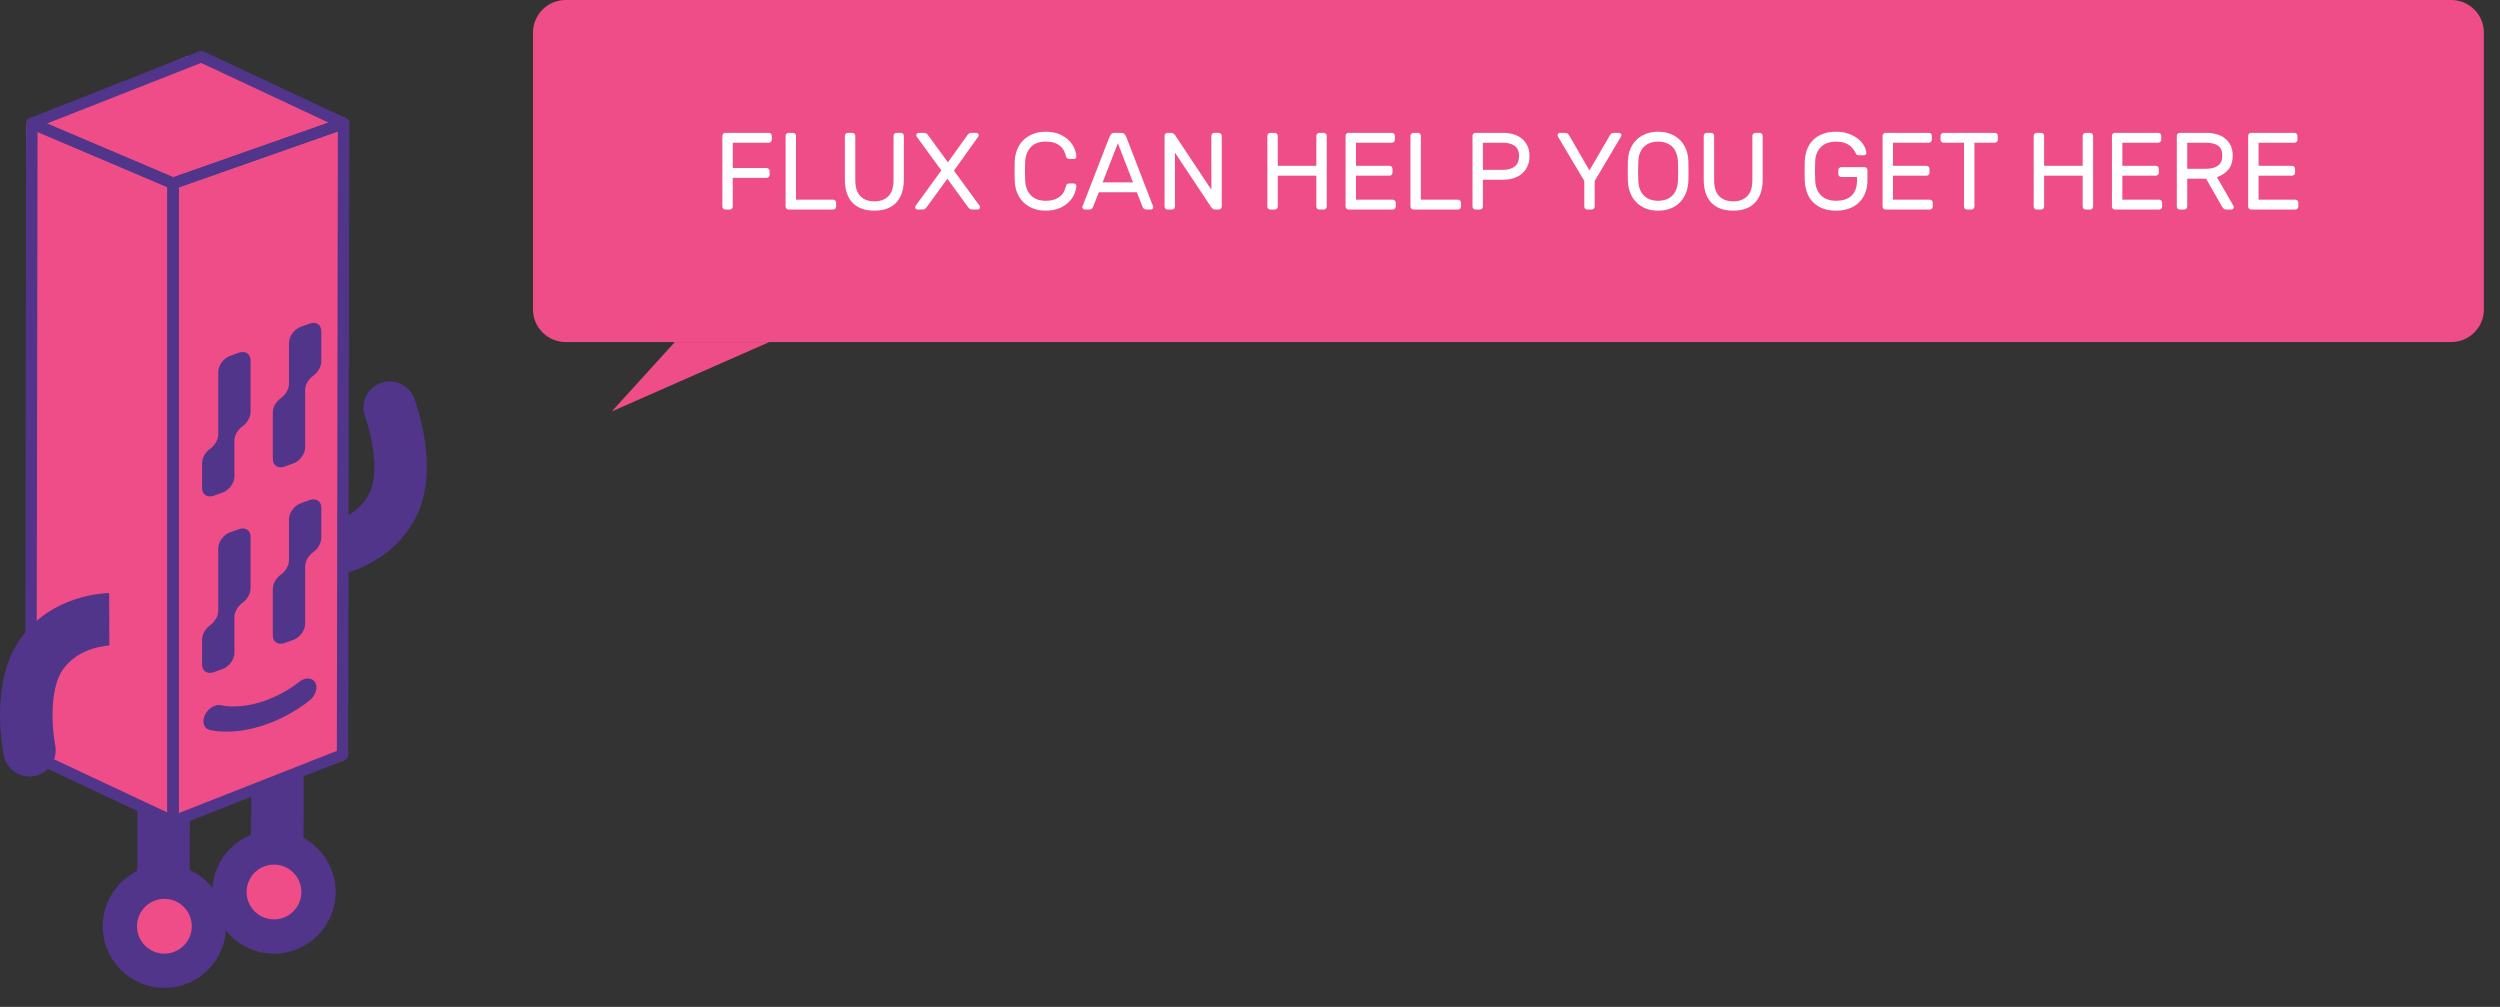 <?xml version="1.0" encoding="utf-8"?>
<!-- Generator: Adobe Illustrator 22.1.0, SVG Export Plug-In . SVG Version: 6.00 Build 0)  -->
<svg width="365" height="147" version="1.1" id="Layer_1" xmlns="http://www.w3.org/2000/svg" xmlns:xlink="http://www.w3.org/1999/xlink" x="0px" y="0px"
	 viewBox="0 0 365 147" style="enable-background:new 0 0 365 147;" xml:space="preserve">
<rect x="0" y="0" width="365" height="147" fill="#333333" stroke="none"/>
<style type="text/css">
	.st0{fill:#EE4D87;}
	.st1{fill:#FFFFFF;}
	.st2{fill:#50358B;}
</style>
<polyline class="st0" points="112.315,49.94 89.319,60.069 98.523,49.94 "/>
<path class="st0" d="M112.315,49.94h245.563c2.633,0,4.768-2.135,4.768-4.768V4.768c0-2.633-2.135-4.768-4.768-4.768
	L82.584,0c-2.633,0-4.768,2.135-4.768,4.768v40.404c0,2.633,2.135,4.768,4.768,4.768h15.648"/>
<g>
	<path class="st1" d="M112.25,19.395c0.117,0,0.218,0.043,0.304,0.128c0.085,0.086,0.128,0.186,0.128,0.304v0.576
		c0,0.117-0.043,0.219-0.128,0.304c-0.085,0.086-0.186,0.129-0.304,0.129h-5.264v3.695h4.944
		c0.117,0,0.219,0.043,0.304,0.128c0.085,0.086,0.128,0.188,0.128,0.305v0.575c0,0.118-0.043,0.219-0.128,0.305
		c-0.085,0.085-0.187,0.128-0.304,0.128h-4.944v4.191c0,0.118-0.043,0.219-0.128,0.305
		c-0.085,0.085-0.187,0.128-0.304,0.128h-0.656c-0.118,0-0.219-0.043-0.304-0.128
		c-0.085-0.086-0.128-0.186-0.128-0.305V19.826c0-0.117,0.043-0.218,0.128-0.304
		c0.085-0.085,0.186-0.128,0.304-0.128H112.25z"/>
	<path class="st1" d="M121.642,29.154c0.117,0,0.219,0.043,0.304,0.128c0.085,0.086,0.128,0.186,0.128,0.305v0.575
		c0,0.118-0.043,0.219-0.128,0.305c-0.085,0.085-0.187,0.128-0.304,0.128h-6.512c-0.118,0-0.219-0.043-0.304-0.128
		c-0.085-0.086-0.128-0.186-0.128-0.305V19.826c0-0.117,0.043-0.218,0.128-0.304
		c0.085-0.085,0.186-0.128,0.304-0.128h0.656c0.117,0,0.218,0.043,0.304,0.128c0.085,0.086,0.128,0.186,0.128,0.304
		v9.328H121.642z"/>
	<path class="st1" d="M131.53,19.395c0.117,0,0.218,0.043,0.304,0.128c0.085,0.086,0.128,0.186,0.128,0.304v6.4
		c0,0.661-0.083,1.267-0.248,1.816c-0.166,0.549-0.422,1.026-0.768,1.432c-0.347,0.405-0.792,0.72-1.336,0.944
		c-0.544,0.224-1.194,0.336-1.952,0.336c-0.768,0-1.424-0.112-1.968-0.336c-0.544-0.225-0.989-0.539-1.336-0.944
		s-0.6-0.883-0.76-1.432c-0.16-0.55-0.24-1.155-0.24-1.816v-6.4c0-0.117,0.043-0.218,0.128-0.304
		c0.085-0.085,0.186-0.128,0.304-0.128h0.656c0.118,0,0.219,0.043,0.305,0.128c0.085,0.086,0.128,0.186,0.128,0.304
		v6.481c0,1.045,0.245,1.821,0.735,2.328c0.491,0.507,1.174,0.76,2.048,0.76s1.56-0.253,2.056-0.76
		s0.744-1.283,0.744-2.328v-6.481c0-0.117,0.042-0.218,0.128-0.304c0.085-0.085,0.186-0.128,0.304-0.128H131.53z"/>
	<path class="st1" d="M138.314,26.099l-3.008,4.128c-0.054,0.064-0.123,0.142-0.208,0.231
		c-0.085,0.091-0.234,0.137-0.448,0.137h-0.688c-0.096,0-0.179-0.035-0.248-0.104s-0.104-0.151-0.104-0.248
		c0-0.021,0.003-0.045,0.008-0.071c0.005-0.027,0.019-0.061,0.04-0.104l3.776-5.184l-3.616-4.96
		c-0.032-0.065-0.048-0.123-0.048-0.177c0-0.096,0.035-0.178,0.104-0.248c0.069-0.068,0.151-0.103,0.248-0.103
		h0.752c0.213,0,0.368,0.054,0.464,0.16c0.096,0.106,0.165,0.186,0.208,0.24l2.848,3.903l2.784-3.888
		c0.043-0.054,0.112-0.136,0.208-0.248s0.251-0.168,0.464-0.168h0.688c0.096,0,0.179,0.035,0.248,0.103
		c0.069,0.07,0.104,0.152,0.104,0.248c0,0.054-0.016,0.112-0.048,0.177l-3.568,4.991l3.76,5.152
		c0.021,0.043,0.035,0.077,0.04,0.104c0.005,0.026,0.008,0.051,0.008,0.071c0,0.097-0.035,0.179-0.104,0.248
		s-0.152,0.104-0.248,0.104h-0.752c-0.213,0-0.362-0.046-0.448-0.137c-0.085-0.09-0.155-0.168-0.208-0.231
		L138.314,26.099z"/>
	<path class="st1" d="M149.673,23.65c-0.021,0.48-0.032,0.928-0.032,1.344s0.01,0.864,0.032,1.345
		c0.032,0.885,0.301,1.603,0.808,2.151c0.506,0.55,1.234,0.824,2.184,0.824c0.512,0,0.944-0.065,1.296-0.192
		s0.642-0.293,0.872-0.495c0.23-0.203,0.405-0.435,0.528-0.696c0.123-0.262,0.216-0.525,0.28-0.792
		c0.021-0.117,0.074-0.205,0.16-0.265c0.085-0.058,0.17-0.088,0.256-0.088h0.736
		c0.096,0,0.178,0.035,0.248,0.104s0.104,0.152,0.104,0.248c-0.011,0.352-0.102,0.735-0.273,1.151
		c-0.17,0.416-0.435,0.809-0.792,1.177s-0.815,0.675-1.376,0.92c-0.56,0.245-1.24,0.368-2.04,0.368
		c-0.693,0-1.312-0.11-1.855-0.328c-0.544-0.219-1.011-0.52-1.4-0.904s-0.69-0.84-0.904-1.368
		c-0.213-0.527-0.331-1.106-0.352-1.735c-0.032-0.95-0.032-1.899,0-2.849c0.021-0.618,0.139-1.194,0.352-1.728
		s0.514-0.992,0.904-1.376c0.39-0.385,0.856-0.685,1.4-0.904s1.162-0.328,1.855-0.328
		c0.8,0,1.48,0.123,2.04,0.368c0.56,0.245,1.019,0.552,1.376,0.92s0.622,0.76,0.792,1.176
		c0.171,0.416,0.262,0.8,0.273,1.152c0,0.096-0.035,0.179-0.104,0.248s-0.151,0.103-0.248,0.103h-0.736
		c-0.086,0-0.171-0.029-0.256-0.088s-0.139-0.146-0.16-0.264c-0.065-0.267-0.158-0.53-0.28-0.792
		c-0.123-0.262-0.299-0.493-0.528-0.696c-0.23-0.202-0.519-0.368-0.872-0.496s-0.784-0.191-1.296-0.191
		c-0.949,0-1.677,0.274-2.184,0.823C149.975,22.048,149.705,22.766,149.673,23.65z"/>
	<path class="st1" d="M165.977,28.066h-5.552l-0.832,2.128c-0.032,0.086-0.091,0.174-0.176,0.264
		c-0.085,0.091-0.234,0.137-0.448,0.137h-0.592c-0.096,0-0.179-0.035-0.248-0.104
		c-0.07-0.069-0.104-0.151-0.104-0.248c0-0.053,0.021-0.128,0.064-0.224l3.92-10.096
		c0.053-0.117,0.133-0.235,0.24-0.352s0.267-0.176,0.48-0.176h0.96c0.213,0,0.373,0.059,0.479,0.176
		c0.107,0.117,0.186,0.235,0.24,0.352l3.904,10.096c0.042,0.096,0.064,0.171,0.064,0.224
		c0,0.097-0.034,0.179-0.103,0.248s-0.152,0.104-0.248,0.104h-0.592c-0.214,0-0.363-0.046-0.448-0.137
		c-0.085-0.09-0.144-0.178-0.176-0.264L165.977,28.066z M160.985,26.627h4.432l-2.208-5.713L160.985,26.627z"/>
	<path class="st1" d="M177.385,30.595c-0.15,0-0.275-0.051-0.376-0.152c-0.102-0.102-0.19-0.21-0.264-0.328
		l-5.2-7.824v7.872c0,0.118-0.043,0.219-0.128,0.305c-0.085,0.085-0.186,0.128-0.304,0.128h-0.656
		c-0.117,0-0.219-0.043-0.304-0.128c-0.086-0.086-0.128-0.186-0.128-0.305V19.826c0-0.117,0.042-0.218,0.128-0.304
		c0.085-0.085,0.186-0.128,0.304-0.128h0.56c0.149,0,0.275,0.051,0.376,0.152s0.19,0.21,0.264,0.327l5.2,7.824
		v-7.872c0-0.117,0.042-0.218,0.128-0.304c0.085-0.085,0.186-0.128,0.304-0.128h0.656
		c0.117,0,0.218,0.043,0.304,0.128c0.085,0.086,0.128,0.186,0.128,0.304v10.336c0,0.118-0.043,0.219-0.128,0.305
		c-0.085,0.085-0.186,0.128-0.304,0.128H177.385z"/>
	<path class="st1" d="M193.273,19.395c0.117,0,0.219,0.043,0.304,0.128c0.085,0.086,0.128,0.186,0.128,0.304v10.336
		c0,0.118-0.043,0.219-0.128,0.305c-0.085,0.085-0.187,0.128-0.304,0.128h-0.656c-0.118,0-0.219-0.043-0.304-0.128
		c-0.085-0.086-0.128-0.186-0.128-0.305v-4.512h-5.632v4.512c0,0.118-0.043,0.219-0.128,0.305
		c-0.085,0.085-0.186,0.128-0.304,0.128h-0.656c-0.118,0-0.219-0.04-0.304-0.12s-0.128-0.185-0.128-0.312V19.826
		c0-0.117,0.043-0.218,0.128-0.304c0.085-0.085,0.186-0.128,0.304-0.128h0.656c0.117,0,0.218,0.043,0.304,0.128
		c0.085,0.086,0.128,0.186,0.128,0.304v4.385h5.632v-4.385c0-0.117,0.043-0.218,0.128-0.304
		c0.085-0.085,0.186-0.128,0.304-0.128H193.273z"/>
	<path class="st1" d="M203.352,29.154c0.117,0,0.219,0.043,0.304,0.128c0.085,0.086,0.128,0.186,0.128,0.305v0.575
		c0,0.118-0.043,0.219-0.128,0.305c-0.085,0.085-0.186,0.128-0.304,0.128h-6.464c-0.118,0-0.219-0.043-0.304-0.128
		c-0.085-0.086-0.128-0.186-0.128-0.305V19.826c0-0.117,0.043-0.218,0.128-0.304
		c0.085-0.085,0.186-0.128,0.304-0.128h6.336c0.117,0,0.219,0.043,0.304,0.128c0.085,0.086,0.128,0.186,0.128,0.304
		v0.576c0,0.117-0.043,0.219-0.128,0.304c-0.085,0.086-0.186,0.129-0.304,0.129h-5.248v3.376h4.896
		c0.117,0,0.218,0.042,0.304,0.128c0.085,0.085,0.128,0.186,0.128,0.304v0.576c0,0.117-0.043,0.219-0.128,0.304
		c-0.086,0.086-0.187,0.128-0.304,0.128h-4.896v3.504H203.352z"/>
	<path class="st1" d="M212.873,29.154c0.117,0,0.218,0.043,0.304,0.128c0.085,0.086,0.128,0.186,0.128,0.305v0.575
		c0,0.118-0.043,0.219-0.128,0.305c-0.086,0.085-0.187,0.128-0.304,0.128h-6.512c-0.117,0-0.219-0.043-0.304-0.128
		c-0.086-0.086-0.128-0.186-0.128-0.305V19.826c0-0.117,0.042-0.218,0.128-0.304
		c0.085-0.085,0.186-0.128,0.304-0.128h0.656c0.117,0,0.219,0.043,0.304,0.128c0.085,0.086,0.128,0.186,0.128,0.304
		v9.328H212.873z"/>
	<path class="st1" d="M219.448,19.395c0.522,0,1.016,0.066,1.48,0.2c0.464,0.133,0.872,0.339,1.224,0.616
		s0.632,0.629,0.84,1.056s0.312,0.934,0.312,1.52c0,0.587-0.104,1.097-0.312,1.528s-0.488,0.792-0.84,1.08
		s-0.76,0.501-1.224,0.64c-0.464,0.139-0.958,0.208-1.48,0.208h-2.944v3.92c0,0.118-0.043,0.219-0.128,0.305
		c-0.085,0.085-0.187,0.128-0.304,0.128h-0.656c-0.118,0-0.219-0.043-0.304-0.128
		c-0.085-0.086-0.128-0.186-0.128-0.305V19.826c0-0.117,0.043-0.218,0.128-0.304
		c0.085-0.085,0.186-0.128,0.304-0.128H219.448z M216.504,24.803h2.864c0.769,0,1.363-0.165,1.784-0.496
		s0.632-0.838,0.632-1.52s-0.21-1.178-0.632-1.487s-1.016-0.464-1.784-0.464h-2.864V24.803z"/>
	<path class="st1" d="M232.824,30.162c0,0.118-0.043,0.219-0.128,0.305c-0.085,0.085-0.186,0.128-0.304,0.128h-0.656
		c-0.117,0-0.219-0.043-0.304-0.128c-0.086-0.086-0.128-0.186-0.128-0.305v-3.743l-3.824-6.448
		c-0.054-0.097-0.08-0.171-0.08-0.225c0-0.096,0.034-0.178,0.104-0.248c0.069-0.068,0.152-0.103,0.248-0.103h0.688
		c0.213,0,0.365,0.043,0.456,0.128c0.09,0.086,0.162,0.176,0.216,0.273l2.944,5.088l2.96-5.088
		c0.053-0.097,0.125-0.186,0.216-0.273c0.091-0.085,0.242-0.128,0.456-0.128h0.688c0.096,0,0.178,0.035,0.248,0.103
		c0.069,0.07,0.104,0.152,0.104,0.248c0,0.054-0.027,0.128-0.08,0.225l-3.824,6.448V30.162z"/>
	<path class="st1" d="M237.672,23.57c0.01-0.597,0.115-1.16,0.312-1.688c0.197-0.528,0.482-0.987,0.856-1.376
		c0.373-0.39,0.832-0.699,1.376-0.929c0.544-0.229,1.169-0.344,1.872-0.344c0.704,0,1.328,0.115,1.872,0.344
		c0.544,0.23,1.002,0.539,1.376,0.929c0.373,0.389,0.659,0.848,0.856,1.376c0.197,0.527,0.301,1.091,0.312,1.688
		c0.032,0.949,0.032,1.898,0,2.849c-0.021,0.597-0.131,1.159-0.328,1.688c-0.198,0.528-0.483,0.989-0.856,1.384
		s-0.829,0.704-1.368,0.929c-0.539,0.224-1.16,0.336-1.864,0.336c-0.704,0-1.326-0.112-1.864-0.336
		c-0.539-0.225-0.995-0.534-1.368-0.929c-0.373-0.395-0.659-0.856-0.856-1.384
		c-0.198-0.528-0.307-1.091-0.328-1.688C237.641,25.469,237.641,24.52,237.672,23.57z M244.984,23.65
		c-0.021-0.501-0.104-0.939-0.248-1.312c-0.144-0.374-0.344-0.683-0.6-0.929c-0.256-0.245-0.558-0.429-0.904-0.552
		c-0.347-0.122-0.728-0.184-1.144-0.184s-0.797,0.061-1.144,0.184c-0.347,0.123-0.648,0.307-0.904,0.552
		c-0.256,0.246-0.459,0.555-0.607,0.929c-0.149,0.373-0.23,0.81-0.24,1.312
		c-0.021,0.48-0.032,0.928-0.032,1.344s0.011,0.864,0.032,1.345c0.011,0.501,0.091,0.939,0.24,1.312
		c0.149,0.374,0.352,0.683,0.607,0.928c0.256,0.246,0.558,0.43,0.904,0.553c0.347,0.122,0.728,0.184,1.144,0.184
		s0.797-0.061,1.144-0.184c0.347-0.123,0.648-0.307,0.904-0.553c0.256-0.245,0.456-0.554,0.6-0.928
		c0.144-0.373,0.227-0.81,0.248-1.312c0.021-0.48,0.032-0.929,0.032-1.345S245.006,24.131,244.984,23.65z"/>
	<path class="st1" d="M256.92,19.395c0.117,0,0.218,0.043,0.304,0.128c0.085,0.086,0.128,0.186,0.128,0.304v6.4
		c0,0.661-0.083,1.267-0.248,1.816c-0.166,0.549-0.422,1.026-0.768,1.432c-0.347,0.405-0.792,0.72-1.336,0.944
		c-0.544,0.224-1.194,0.336-1.952,0.336c-0.768,0-1.424-0.112-1.968-0.336c-0.544-0.225-0.989-0.539-1.336-0.944
		s-0.6-0.883-0.76-1.432c-0.16-0.55-0.24-1.155-0.24-1.816v-6.4c0-0.117,0.043-0.218,0.128-0.304
		c0.085-0.085,0.186-0.128,0.304-0.128h0.656c0.118,0,0.219,0.043,0.305,0.128c0.085,0.086,0.128,0.186,0.128,0.304
		v6.481c0,1.045,0.245,1.821,0.735,2.328c0.491,0.507,1.174,0.76,2.048,0.76s1.56-0.253,2.056-0.76
		s0.744-1.283,0.744-2.328v-6.481c0-0.117,0.042-0.218,0.128-0.304c0.085-0.085,0.186-0.128,0.304-0.128H256.92z"/>
	<path class="st1" d="M263.496,23.538c0.021-0.586,0.125-1.141,0.312-1.664c0.186-0.522,0.469-0.981,0.848-1.376
		c0.378-0.395,0.851-0.703,1.416-0.928c0.565-0.224,1.232-0.336,2-0.336c0.725,0,1.362,0.106,1.912,0.32
		c0.549,0.213,1.008,0.477,1.376,0.792c0.368,0.315,0.645,0.65,0.832,1.008c0.186,0.357,0.285,0.68,0.296,0.968
		c0.01,0.097-0.021,0.179-0.096,0.248s-0.16,0.104-0.256,0.104h-0.656c-0.256,0-0.411-0.059-0.464-0.177
		c-0.128-0.256-0.275-0.495-0.44-0.72c-0.166-0.224-0.36-0.416-0.584-0.576
		c-0.224-0.159-0.494-0.288-0.808-0.384c-0.315-0.096-0.685-0.144-1.112-0.144c-0.438,0-0.84,0.061-1.208,0.184
		c-0.368,0.123-0.685,0.307-0.952,0.552c-0.267,0.246-0.48,0.553-0.64,0.92c-0.16,0.368-0.246,0.798-0.256,1.288
		c-0.021,0.48-0.032,0.923-0.032,1.328s0.01,0.849,0.032,1.328c0.01,0.512,0.096,0.96,0.256,1.344
		c0.16,0.385,0.373,0.702,0.64,0.952c0.267,0.251,0.584,0.438,0.952,0.56c0.368,0.122,0.77,0.184,1.208,0.184
		c0.426,0,0.826-0.053,1.2-0.16c0.373-0.106,0.698-0.28,0.976-0.519c0.277-0.24,0.493-0.553,0.648-0.936
		c0.154-0.384,0.231-0.853,0.231-1.408v-0.447h-2.304c-0.118,0-0.219-0.043-0.304-0.128
		c-0.085-0.086-0.128-0.186-0.128-0.305V24.835c0-0.118,0.043-0.219,0.128-0.305
		c0.085-0.085,0.186-0.128,0.304-0.128h3.392c0.118,0,0.219,0.043,0.304,0.128c0.085,0.086,0.128,0.186,0.128,0.305
		v1.52c0,0.64-0.102,1.23-0.304,1.768c-0.203,0.539-0.498,1.003-0.888,1.393s-0.869,0.693-1.44,0.912
		c-0.571,0.218-1.219,0.328-1.944,0.328c-0.768,0-1.435-0.115-2-0.345c-0.565-0.229-1.035-0.541-1.408-0.935
		c-0.373-0.395-0.656-0.858-0.848-1.393c-0.192-0.533-0.299-1.108-0.32-1.728
		C263.464,25.416,263.464,24.477,263.496,23.538z"/>
	<path class="st1" d="M281.752,29.154c0.117,0,0.219,0.043,0.304,0.128c0.085,0.086,0.128,0.186,0.128,0.305v0.575
		c0,0.118-0.043,0.219-0.128,0.305c-0.085,0.085-0.186,0.128-0.304,0.128h-6.464c-0.118,0-0.219-0.043-0.304-0.128
		c-0.085-0.086-0.128-0.186-0.128-0.305V19.826c0-0.117,0.043-0.218,0.128-0.304
		c0.085-0.085,0.186-0.128,0.304-0.128h6.336c0.117,0,0.219,0.043,0.304,0.128c0.085,0.086,0.128,0.186,0.128,0.304
		v0.576c0,0.117-0.043,0.219-0.128,0.304c-0.085,0.086-0.186,0.129-0.304,0.129h-5.248v3.376h4.896
		c0.117,0,0.218,0.042,0.304,0.128c0.085,0.085,0.128,0.186,0.128,0.304v0.576c0,0.117-0.043,0.219-0.128,0.304
		c-0.086,0.086-0.187,0.128-0.304,0.128h-4.896v3.504H281.752z"/>
	<path class="st1" d="M291.256,19.395c0.117,0,0.219,0.043,0.304,0.128c0.086,0.086,0.128,0.186,0.128,0.304v0.576
		c0,0.117-0.043,0.219-0.128,0.304c-0.085,0.086-0.186,0.129-0.304,0.129h-2.992v9.327
		c0,0.118-0.043,0.219-0.128,0.305c-0.085,0.085-0.186,0.128-0.304,0.128h-0.656c-0.117,0-0.219-0.043-0.304-0.128
		c-0.086-0.086-0.128-0.186-0.128-0.305V20.835h-2.992c-0.117,0-0.219-0.043-0.304-0.129
		c-0.086-0.085-0.128-0.186-0.128-0.304v-0.576c0-0.117,0.043-0.218,0.128-0.304
		c0.085-0.085,0.186-0.128,0.304-0.128H291.256z"/>
	<path class="st1" d="M305.16,19.395c0.117,0,0.218,0.043,0.304,0.128c0.085,0.086,0.128,0.186,0.128,0.304v10.336
		c0,0.118-0.043,0.219-0.128,0.305c-0.086,0.085-0.187,0.128-0.304,0.128h-0.656c-0.118,0-0.219-0.043-0.304-0.128
		c-0.085-0.086-0.128-0.186-0.128-0.305v-4.512h-5.632v4.512c0,0.118-0.043,0.219-0.128,0.305
		c-0.085,0.085-0.186,0.128-0.304,0.128h-0.656c-0.117,0-0.219-0.04-0.304-0.12
		c-0.086-0.08-0.128-0.185-0.128-0.312V19.826c0-0.117,0.042-0.218,0.128-0.304
		c0.085-0.085,0.186-0.128,0.304-0.128h0.656c0.117,0,0.219,0.043,0.304,0.128c0.085,0.086,0.128,0.186,0.128,0.304
		v4.385h5.632v-4.385c0-0.117,0.043-0.218,0.128-0.304c0.085-0.085,0.186-0.128,0.304-0.128H305.16z"/>
	<path class="st1" d="M315.239,29.154c0.117,0,0.219,0.043,0.304,0.128c0.085,0.086,0.128,0.186,0.128,0.305v0.575
		c0,0.118-0.043,0.219-0.128,0.305c-0.085,0.085-0.187,0.128-0.304,0.128h-6.464c-0.117,0-0.219-0.043-0.304-0.128
		c-0.086-0.086-0.128-0.186-0.128-0.305V19.826c0-0.117,0.042-0.218,0.128-0.304
		c0.085-0.085,0.186-0.128,0.304-0.128h6.336c0.117,0,0.219,0.043,0.304,0.128c0.085,0.086,0.128,0.186,0.128,0.304
		v0.576c0,0.117-0.043,0.219-0.128,0.304c-0.085,0.086-0.187,0.129-0.304,0.129h-5.248v3.376h4.896
		c0.117,0,0.218,0.042,0.304,0.128c0.085,0.085,0.128,0.186,0.128,0.304v0.576c0,0.117-0.043,0.219-0.128,0.304
		c-0.085,0.086-0.186,0.128-0.304,0.128h-4.896v3.504H315.239z"/>
	<path class="st1" d="M322.119,19.395c0.522,0,1.017,0.064,1.48,0.192c0.464,0.128,0.872,0.325,1.224,0.592
		c0.352,0.267,0.632,0.607,0.84,1.023c0.207,0.416,0.312,0.918,0.312,1.504c0,0.864-0.216,1.553-0.648,2.064
		c-0.432,0.512-0.983,0.875-1.656,1.088l2.416,4.208c0.032,0.065,0.048,0.123,0.048,0.176
		c0,0.097-0.035,0.179-0.104,0.248s-0.152,0.104-0.248,0.104h-0.688c-0.214,0-0.371-0.054-0.472-0.16
		c-0.102-0.106-0.173-0.197-0.216-0.273l-2.32-4.08h-2.752v4.08c0,0.118-0.043,0.219-0.128,0.305
		c-0.085,0.085-0.187,0.128-0.304,0.128h-0.656c-0.118,0-0.219-0.043-0.304-0.128
		c-0.085-0.086-0.128-0.186-0.128-0.305V19.826c0-0.117,0.043-0.218,0.128-0.304
		c0.085-0.085,0.186-0.128,0.304-0.128H322.119z M319.335,24.643h2.704c0.768,0,1.362-0.152,1.784-0.456
		s0.632-0.797,0.632-1.48c0-0.682-0.211-1.165-0.632-1.447c-0.421-0.283-1.016-0.424-1.784-0.424h-2.704V24.643z"
		/>
	<path class="st1" d="M335.127,29.154c0.117,0,0.219,0.043,0.304,0.128c0.085,0.086,0.128,0.186,0.128,0.305v0.575
		c0,0.118-0.043,0.219-0.128,0.305c-0.085,0.085-0.187,0.128-0.304,0.128h-6.464c-0.117,0-0.219-0.043-0.304-0.128
		c-0.086-0.086-0.128-0.186-0.128-0.305V19.826c0-0.117,0.042-0.218,0.128-0.304
		c0.085-0.085,0.186-0.128,0.304-0.128h6.336c0.117,0,0.219,0.043,0.304,0.128c0.085,0.086,0.128,0.186,0.128,0.304
		v0.576c0,0.117-0.043,0.219-0.128,0.304c-0.085,0.086-0.187,0.129-0.304,0.129h-5.248v3.376h4.896
		c0.117,0,0.218,0.042,0.304,0.128c0.085,0.085,0.128,0.186,0.128,0.304v0.576c0,0.117-0.043,0.219-0.128,0.304
		c-0.085,0.086-0.186,0.128-0.304,0.128h-4.896v3.504H335.127z"/>
</g>
<g>
	<circle class="st2" cx="40" cy="130.232" r="9"/>
	<g id="XMLID_931_">
		<polyline id="XMLID_954_" class="st0" points="29.362,9.18 50.516,17.26 50.315,110.97 25.266,119.935 5.334,109.653 
			3.815,18.001 27.309,8.2 		"/>
		<g id="XMLID_932_">
			<path id="XMLID_953_" class="st2" d="M29.506,93.373c0-0.758,0.478-1.574,1.148-2.068l0.032-0.022l-0.002-0.005
				c0.687-0.491,1.18-1.322,1.18-2.092v-8.484l0-0.001v-0.637c0-0.949,0.769-1.996,1.719-2.339l1.279-0.461
				c0.949-0.342,1.719,0.15,1.719,1.099v1.279l-0,0.001v6.27c0,0.766-0.488,1.593-1.17,2.084l0.002,0.005
				l-0.055,0.038c-0.664,0.494-1.136,1.305-1.136,2.058v3.411l0,0.001v1.822c0,0.949-0.769,1.996-1.719,2.338
				l-0.632,0.228l-0.005,0.002l-0.01,0.003l-0.632,0.228c-0.949,0.342-1.719-0.15-1.719-1.099v-0.637l-0-0.002
				V93.373z"/>
			<path id="XMLID_951_" class="st2" d="M39.832,85.98v5.523v0.64v0.64c0,0.949,0.769,1.441,1.719,1.099l0.638-0.23
				l0.002-0.001l0.002-0.001l0.638-0.23c0.949-0.342,1.719-1.389,1.719-2.338v-0.64v-0.64v-7.096
				c0-0.774,0.498-1.609,1.19-2.099l-0-0l0-0l-0.001-0.002c0.682-0.492,1.17-1.318,1.17-2.084
				v-3.769l0-0.001v-0.639c0-0.949-0.769-1.442-1.719-1.099l-1.279,0.461c-0.949,0.342-1.719,1.389-1.719,2.339
				v1.279l0,0.001v4.701c0,0.77-0.493,1.601-1.18,2.091l0.001,0.003C40.325,84.378,39.832,85.21,39.832,85.98
				z"/>
			<path id="XMLID_950_" class="st2" d="M29.506,67.612c0-0.758,0.478-1.574,1.148-2.068l0.032-0.022l-0.002-0.005
				c0.687-0.491,1.18-1.322,1.18-2.092V54.941l0-0.001V54.303c0-0.949,0.769-1.996,1.719-2.339l1.279-0.461
				c0.949-0.342,1.719,0.15,1.719,1.099v1.279l-0,0.001v6.27c0,0.766-0.488,1.593-1.17,2.084l0.002,0.005
				L35.359,62.279c-0.664,0.494-1.136,1.305-1.136,2.058v3.411l0,0.001v1.822c0,0.949-0.769,1.996-1.719,2.338
				l-0.632,0.228c-0.003,0.001-0.005,0.002-0.005,0.002l-0.01,0.003l-0.632,0.228
				c-0.949,0.342-1.719-0.15-1.719-1.099v-0.637l-0-0.002V67.612z"/>
			<path id="XMLID_948_" class="st2" d="M39.832,60.218v5.523v0.64v0.64c0,0.949,0.769,1.441,1.719,1.099l0.638-0.23
				l0.002-0.001l0.002-0.001l0.638-0.23c0.949-0.342,1.719-1.389,1.719-2.338v-0.64v-0.64v-7.096
				c0-0.774,0.498-1.609,1.19-2.099l-0-0l0-0l-0.001-0.002c0.682-0.492,1.17-1.318,1.17-2.084
				v-3.769l0-0.001v-0.639c0-0.949-0.769-1.442-1.719-1.099l-1.279,0.461c-0.949,0.342-1.719,1.389-1.719,2.339
				v1.279l0,0.001v4.701c0,0.77-0.493,1.601-1.18,2.091l0.001,0.003C40.325,58.617,39.832,59.448,39.832,60.218
				z"/>
			<g id="XMLID_946_">
				<path id="XMLID_947_" class="st2" d="M3.689,113.325c-1.523-0.247-2.807-1.406-3.135-3.007
					c-0.221-1.078-2.029-10.712,2.37-16.979c4.662-6.643,12.673-6.749,13.012-6.75l0.029,7.655l0.034-0
					c-0.044,0.001-4.454,0.138-6.809,3.493c-2.125,3.027-1.515,9.148-1.134,11.053
					c0.414,2.07-0.925,4.088-2.993,4.506C4.596,113.391,4.132,113.397,3.689,113.325z"/>
			</g>
			<path id="XMLID_945_" class="st2" d="M37.951,106.061c-4.355,1.313-7.256,0.53-7.378,0.496
				c-0.84-0.235-1.126-1.226-0.637-2.214c0.487-0.985,1.56-1.594,2.398-1.365
				c0.049,0.013,2.279,0.569,5.617-0.438c3.375-1.017,5.607-2.896,5.629-2.914c0.847-0.733,1.92-0.757,2.397-0.054
				c0.477,0.703,0.178,1.867-0.669,2.599C45.188,102.277,42.294,104.752,37.951,106.061z"/>
			<path id="XMLID_942_" class="st2" d="M25.266,120.766c0.155,0,0.31-0.044,0.446-0.13
				c0.24-0.152,0.386-0.417,0.386-0.702v-93.166c0-0.334-0.199-0.635-0.506-0.765L4.979,17.231
				c-0.258-0.11-0.551-0.083-0.784,0.071c-0.232,0.154-0.373,0.413-0.373,0.693L3.67,110.179
				c-0.001,0.323,0.186,0.617,0.478,0.753l20.765,9.754C25.025,120.74,25.146,120.766,25.266,120.766z M24.435,27.318
				v91.308l-19.101-8.973l0.149-90.401L24.435,27.318z"/>
			<path id="XMLID_939_" class="st2" d="M25.266,120.766c0.103,0,0.206-0.019,0.304-0.058l24.744-9.737
				c0.317-0.124,0.526-0.43,0.527-0.772l0.152-92.185c0.001-0.27-0.13-0.523-0.35-0.679
				c-0.22-0.155-0.502-0.196-0.757-0.107l-24.897,8.756c-0.332,0.117-0.555,0.432-0.555,0.784v93.166
				c0,0.275,0.136,0.532,0.363,0.687C24.938,120.717,25.102,120.766,25.266,120.766z M49.18,109.631l-23.083,9.084
				v-91.357l23.233-8.171L49.18,109.631z"/>
			<path id="XMLID_936_" class="st2" d="M25.266,27.6c0.093,0,0.187-0.016,0.276-0.047l24.897-8.756
				c0.318-0.112,0.537-0.406,0.554-0.743c0.017-0.337-0.172-0.651-0.477-0.794L29.743,7.522
				c-0.208-0.097-0.446-0.104-0.657-0.021L4.341,17.238c-0.314,0.124-0.522,0.425-0.527,0.763
				c-0.004,0.337,0.196,0.644,0.506,0.776l20.62,8.756C25.045,27.578,25.156,27.6,25.266,27.6z M47.97,17.902
				l-22.676,7.975L6.841,18.041l22.52-8.862L47.97,17.902z"/>
			<path id="XMLID_935_" class="st2" d="M60.467,58.15c-0.58-1.529-2.032-2.468-3.575-2.468
				c-0.449,0-0.906,0.079-1.351,0.247c-1.975,0.744-2.974,2.95-2.234,4.927c0.681,1.82,2.261,7.765,0.647,11.093
				c-0.758,1.563-1.972,2.611-3.123,3.304v8.332c2.605-0.824,7.447-3.009,10.011-8.296
				C64.182,68.4,60.857,59.178,60.467,58.15z"/>
			<path id="XMLID_934_" class="st2" d="M25.266,119.935l-5.199-2.462l-0.034,9.893c-0.007,2.114,1.7,3.834,3.814,3.841
				h0.014c2.108,0,3.82-1.705,3.827-3.814l0.03-8.633L25.266,119.935z"/>
			<path id="XMLID_933_" class="st2" d="M36.679,115.257l-0.028,8.199c-0.007,2.114,1.7,3.834,3.814,3.841h0.014
				c2.108,0,3.82-1.705,3.827-3.814l0.039-11.328L36.679,115.257z"/>
		</g>
	</g>
	<circle class="st2" cx="24" cy="135.232" r="9"/>
	<circle class="st0" cx="24" cy="135.232" r="4"/>
	<circle class="st0" cx="40" cy="130.232" r="4"/>
</g>
</svg>
